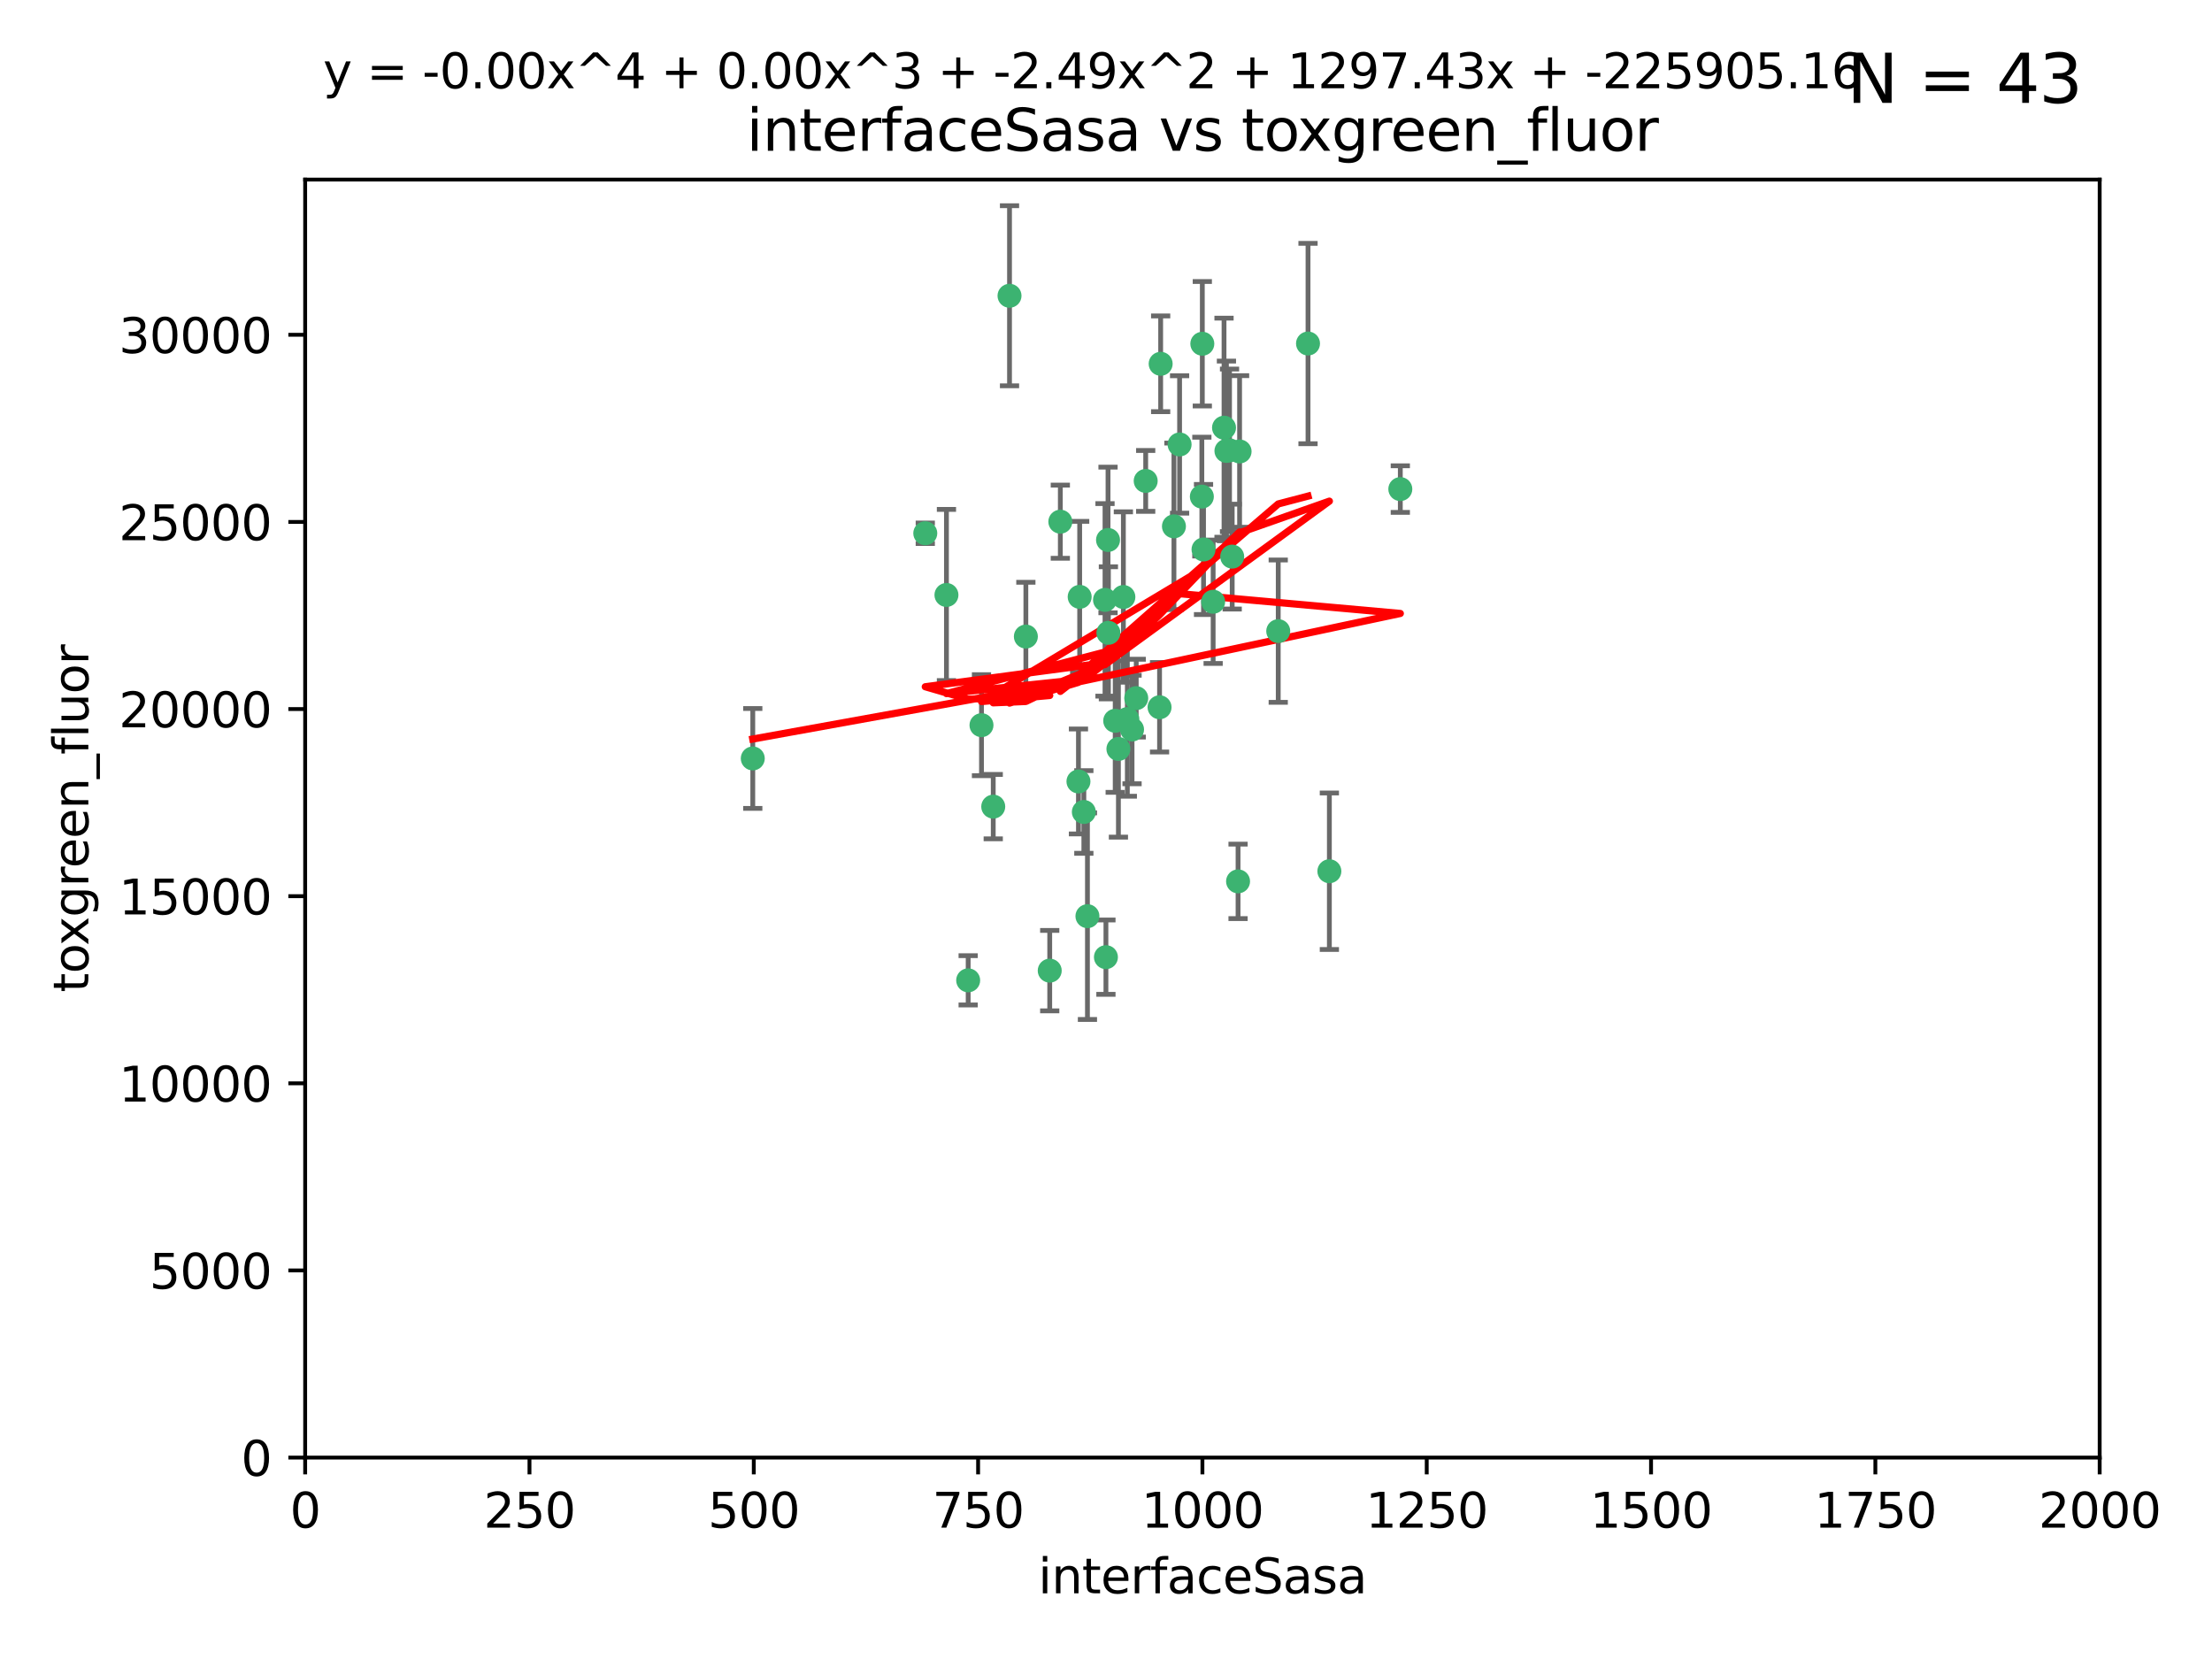 <?xml version="1.0" encoding="utf-8" standalone="no"?>
<!DOCTYPE svg PUBLIC "-//W3C//DTD SVG 1.1//EN"
  "http://www.w3.org/Graphics/SVG/1.1/DTD/svg11.dtd">
<svg xmlns:xlink="http://www.w3.org/1999/xlink" width="460.8pt" height="345.6pt" viewBox="0 0 460.8 345.6" xmlns="http://www.w3.org/2000/svg" version="1.1">
 <defs>
  <style type="text/css">*{stroke-linejoin: round; stroke-linecap: butt}</style>
 </defs>
 <g id="figure_1">
  <g id="patch_1">
   <path d="M 0 345.6 
L 460.8 345.6 
L 460.8 0 
L 0 0 
z
" style="fill: #ffffff"/>
  </g>
  <g id="axes_1">
   <g id="patch_2">
    <path d="M 63.571 303.64 
L 437.4 303.64 
L 437.4 37.411 
L 63.571 37.411 
z
" style="fill: #ffffff"/>
   </g>
   <g id="PathCollection_1">
    <defs>
     <path id="m3fd1dc3888" d="M 0 1.118 
C 0.297 1.118 0.581 1 0.791 0.791 
C 1 0.581 1.118 0.297 1.118 0 
C 1.118 -0.297 1 -0.581 0.791 -0.791 
C 0.581 -1 0.297 -1.118 0 -1.118 
C -0.297 -1.118 -0.581 -1 -0.791 -0.791 
C -1 -0.581 -1.118 -0.297 -1.118 0 
C -1.118 0.297 -1 0.581 -0.791 0.791 
C -0.581 1 -0.297 1.118 0 1.118 
z
" style="stroke: #3cb371"/>
    </defs>
    <g clip-path="url(#p16ab64214b)">
     <use xlink:href="#m3fd1dc3888" x="272.484" y="71.562" style="fill: #3cb371; stroke: #3cb371"/>
     <use xlink:href="#m3fd1dc3888" x="266.28" y="131.48" style="fill: #3cb371; stroke: #3cb371"/>
     <use xlink:href="#m3fd1dc3888" x="250.716" y="114.467" style="fill: #3cb371; stroke: #3cb371"/>
     <use xlink:href="#m3fd1dc3888" x="254.987" y="89.097" style="fill: #3cb371; stroke: #3cb371"/>
     <use xlink:href="#m3fd1dc3888" x="220.886" y="108.676" style="fill: #3cb371; stroke: #3cb371"/>
     <use xlink:href="#m3fd1dc3888" x="241.787" y="75.786" style="fill: #3cb371; stroke: #3cb371"/>
     <use xlink:href="#m3fd1dc3888" x="252.721" y="125.356" style="fill: #3cb371; stroke: #3cb371"/>
     <use xlink:href="#m3fd1dc3888" x="258.229" y="94.046" style="fill: #3cb371; stroke: #3cb371"/>
     <use xlink:href="#m3fd1dc3888" x="232.987" y="156.019" style="fill: #3cb371; stroke: #3cb371"/>
     <use xlink:href="#m3fd1dc3888" x="241.557" y="147.335" style="fill: #3cb371; stroke: #3cb371"/>
     <use xlink:href="#m3fd1dc3888" x="230.194" y="124.965" style="fill: #3cb371; stroke: #3cb371"/>
     <use xlink:href="#m3fd1dc3888" x="255.489" y="93.933" style="fill: #3cb371; stroke: #3cb371"/>
     <use xlink:href="#m3fd1dc3888" x="256.689" y="115.953" style="fill: #3cb371; stroke: #3cb371"/>
     <use xlink:href="#m3fd1dc3888" x="244.553" y="109.646" style="fill: #3cb371; stroke: #3cb371"/>
     <use xlink:href="#m3fd1dc3888" x="250.368" y="103.453" style="fill: #3cb371; stroke: #3cb371"/>
     <use xlink:href="#m3fd1dc3888" x="232.318" y="150.153" style="fill: #3cb371; stroke: #3cb371"/>
     <use xlink:href="#m3fd1dc3888" x="256.134" y="93.812" style="fill: #3cb371; stroke: #3cb371"/>
     <use xlink:href="#m3fd1dc3888" x="234.02" y="124.367" style="fill: #3cb371; stroke: #3cb371"/>
     <use xlink:href="#m3fd1dc3888" x="238.669" y="100.184" style="fill: #3cb371; stroke: #3cb371"/>
     <use xlink:href="#m3fd1dc3888" x="245.731" y="92.588" style="fill: #3cb371; stroke: #3cb371"/>
     <use xlink:href="#m3fd1dc3888" x="291.711" y="101.886" style="fill: #3cb371; stroke: #3cb371"/>
     <use xlink:href="#m3fd1dc3888" x="224.916" y="124.337" style="fill: #3cb371; stroke: #3cb371"/>
     <use xlink:href="#m3fd1dc3888" x="250.465" y="71.61" style="fill: #3cb371; stroke: #3cb371"/>
     <use xlink:href="#m3fd1dc3888" x="204.462" y="151.067" style="fill: #3cb371; stroke: #3cb371"/>
     <use xlink:href="#m3fd1dc3888" x="218.677" y="202.203" style="fill: #3cb371; stroke: #3cb371"/>
     <use xlink:href="#m3fd1dc3888" x="201.688" y="204.22" style="fill: #3cb371; stroke: #3cb371"/>
     <use xlink:href="#m3fd1dc3888" x="192.753" y="111.087" style="fill: #3cb371; stroke: #3cb371"/>
     <use xlink:href="#m3fd1dc3888" x="230.822" y="112.487" style="fill: #3cb371; stroke: #3cb371"/>
     <use xlink:href="#m3fd1dc3888" x="210.301" y="61.614" style="fill: #3cb371; stroke: #3cb371"/>
     <use xlink:href="#m3fd1dc3888" x="224.662" y="162.792" style="fill: #3cb371; stroke: #3cb371"/>
     <use xlink:href="#m3fd1dc3888" x="236.699" y="145.439" style="fill: #3cb371; stroke: #3cb371"/>
     <use xlink:href="#m3fd1dc3888" x="230.901" y="131.829" style="fill: #3cb371; stroke: #3cb371"/>
     <use xlink:href="#m3fd1dc3888" x="213.706" y="132.603" style="fill: #3cb371; stroke: #3cb371"/>
     <use xlink:href="#m3fd1dc3888" x="206.91" y="168.036" style="fill: #3cb371; stroke: #3cb371"/>
     <use xlink:href="#m3fd1dc3888" x="226.534" y="190.856" style="fill: #3cb371; stroke: #3cb371"/>
     <use xlink:href="#m3fd1dc3888" x="235.826" y="151.97" style="fill: #3cb371; stroke: #3cb371"/>
     <use xlink:href="#m3fd1dc3888" x="230.385" y="199.394" style="fill: #3cb371; stroke: #3cb371"/>
     <use xlink:href="#m3fd1dc3888" x="276.932" y="181.494" style="fill: #3cb371; stroke: #3cb371"/>
     <use xlink:href="#m3fd1dc3888" x="257.91" y="183.606" style="fill: #3cb371; stroke: #3cb371"/>
     <use xlink:href="#m3fd1dc3888" x="234.846" y="149.795" style="fill: #3cb371; stroke: #3cb371"/>
     <use xlink:href="#m3fd1dc3888" x="197.163" y="123.943" style="fill: #3cb371; stroke: #3cb371"/>
     <use xlink:href="#m3fd1dc3888" x="225.785" y="169.147" style="fill: #3cb371; stroke: #3cb371"/>
     <use xlink:href="#m3fd1dc3888" x="156.817" y="157.999" style="fill: #3cb371; stroke: #3cb371"/>
    </g>
   </g>
   <g id="matplotlib.axis_1">
    <g id="xtick_1">
     <g id="line2d_1">
      <defs>
       <path id="m578b610a81" d="M 0 0 
L 0 3.5 
" style="stroke: #000000; stroke-width: 0.8"/>
      </defs>
      <g>
       <use xlink:href="#m578b610a81" x="63.571" y="303.64" style="stroke: #000000; stroke-width: 0.8"/>
      </g>
     </g>
     <g id="text_1">
      <!-- 0 -->
      <g transform="translate(60.39 318.238)scale(0.1 -0.1)">
       <defs>
        <path id="DejaVuSans-30" d="M 2034 4250 
Q 1547 4250 1301 3770 
Q 1056 3291 1056 2328 
Q 1056 1369 1301 889 
Q 1547 409 2034 409 
Q 2525 409 2770 889 
Q 3016 1369 3016 2328 
Q 3016 3291 2770 3770 
Q 2525 4250 2034 4250 
z
M 2034 4750 
Q 2819 4750 3233 4129 
Q 3647 3509 3647 2328 
Q 3647 1150 3233 529 
Q 2819 -91 2034 -91 
Q 1250 -91 836 529 
Q 422 1150 422 2328 
Q 422 3509 836 4129 
Q 1250 4750 2034 4750 
z
" transform="scale(0.016)"/>
       </defs>
       <use xlink:href="#DejaVuSans-30"/>
      </g>
     </g>
    </g>
    <g id="xtick_2">
     <g id="line2d_2">
      <g>
       <use xlink:href="#m578b610a81" x="110.3" y="303.64" style="stroke: #000000; stroke-width: 0.8"/>
      </g>
     </g>
     <g id="text_2">
      <!-- 250 -->
      <g transform="translate(100.756 318.238)scale(0.1 -0.1)">
       <defs>
        <path id="DejaVuSans-32" d="M 1228 531 
L 3431 531 
L 3431 0 
L 469 0 
L 469 531 
Q 828 903 1448 1529 
Q 2069 2156 2228 2338 
Q 2531 2678 2651 2914 
Q 2772 3150 2772 3378 
Q 2772 3750 2511 3984 
Q 2250 4219 1831 4219 
Q 1534 4219 1204 4116 
Q 875 4013 500 3803 
L 500 4441 
Q 881 4594 1212 4672 
Q 1544 4750 1819 4750 
Q 2544 4750 2975 4387 
Q 3406 4025 3406 3419 
Q 3406 3131 3298 2873 
Q 3191 2616 2906 2266 
Q 2828 2175 2409 1742 
Q 1991 1309 1228 531 
z
" transform="scale(0.016)"/>
        <path id="DejaVuSans-35" d="M 691 4666 
L 3169 4666 
L 3169 4134 
L 1269 4134 
L 1269 2991 
Q 1406 3038 1543 3061 
Q 1681 3084 1819 3084 
Q 2600 3084 3056 2656 
Q 3513 2228 3513 1497 
Q 3513 744 3044 326 
Q 2575 -91 1722 -91 
Q 1428 -91 1123 -41 
Q 819 9 494 109 
L 494 744 
Q 775 591 1075 516 
Q 1375 441 1709 441 
Q 2250 441 2565 725 
Q 2881 1009 2881 1497 
Q 2881 1984 2565 2268 
Q 2250 2553 1709 2553 
Q 1456 2553 1204 2497 
Q 953 2441 691 2322 
L 691 4666 
z
" transform="scale(0.016)"/>
       </defs>
       <use xlink:href="#DejaVuSans-32"/>
       <use xlink:href="#DejaVuSans-35" x="63.623"/>
       <use xlink:href="#DejaVuSans-30" x="127.246"/>
      </g>
     </g>
    </g>
    <g id="xtick_3">
     <g id="line2d_3">
      <g>
       <use xlink:href="#m578b610a81" x="157.028" y="303.64" style="stroke: #000000; stroke-width: 0.8"/>
      </g>
     </g>
     <g id="text_3">
      <!-- 500 -->
      <g transform="translate(147.485 318.238)scale(0.1 -0.1)">
       <use xlink:href="#DejaVuSans-35"/>
       <use xlink:href="#DejaVuSans-30" x="63.623"/>
       <use xlink:href="#DejaVuSans-30" x="127.246"/>
      </g>
     </g>
    </g>
    <g id="xtick_4">
     <g id="line2d_4">
      <g>
       <use xlink:href="#m578b610a81" x="203.757" y="303.64" style="stroke: #000000; stroke-width: 0.8"/>
      </g>
     </g>
     <g id="text_4">
      <!-- 750 -->
      <g transform="translate(194.213 318.238)scale(0.1 -0.1)">
       <defs>
        <path id="DejaVuSans-37" d="M 525 4666 
L 3525 4666 
L 3525 4397 
L 1831 0 
L 1172 0 
L 2766 4134 
L 525 4134 
L 525 4666 
z
" transform="scale(0.016)"/>
       </defs>
       <use xlink:href="#DejaVuSans-37"/>
       <use xlink:href="#DejaVuSans-35" x="63.623"/>
       <use xlink:href="#DejaVuSans-30" x="127.246"/>
      </g>
     </g>
    </g>
    <g id="xtick_5">
     <g id="line2d_5">
      <g>
       <use xlink:href="#m578b610a81" x="250.486" y="303.64" style="stroke: #000000; stroke-width: 0.8"/>
      </g>
     </g>
     <g id="text_5">
      <!-- 1000 -->
      <g transform="translate(237.761 318.238)scale(0.1 -0.1)">
       <defs>
        <path id="DejaVuSans-31" d="M 794 531 
L 1825 531 
L 1825 4091 
L 703 3866 
L 703 4441 
L 1819 4666 
L 2450 4666 
L 2450 531 
L 3481 531 
L 3481 0 
L 794 0 
L 794 531 
z
" transform="scale(0.016)"/>
       </defs>
       <use xlink:href="#DejaVuSans-31"/>
       <use xlink:href="#DejaVuSans-30" x="63.623"/>
       <use xlink:href="#DejaVuSans-30" x="127.246"/>
       <use xlink:href="#DejaVuSans-30" x="190.869"/>
      </g>
     </g>
    </g>
    <g id="xtick_6">
     <g id="line2d_6">
      <g>
       <use xlink:href="#m578b610a81" x="297.214" y="303.64" style="stroke: #000000; stroke-width: 0.8"/>
      </g>
     </g>
     <g id="text_6">
      <!-- 1250 -->
      <g transform="translate(284.489 318.238)scale(0.1 -0.1)">
       <use xlink:href="#DejaVuSans-31"/>
       <use xlink:href="#DejaVuSans-32" x="63.623"/>
       <use xlink:href="#DejaVuSans-35" x="127.246"/>
       <use xlink:href="#DejaVuSans-30" x="190.869"/>
      </g>
     </g>
    </g>
    <g id="xtick_7">
     <g id="line2d_7">
      <g>
       <use xlink:href="#m578b610a81" x="343.943" y="303.64" style="stroke: #000000; stroke-width: 0.8"/>
      </g>
     </g>
     <g id="text_7">
      <!-- 1500 -->
      <g transform="translate(331.218 318.238)scale(0.1 -0.1)">
       <use xlink:href="#DejaVuSans-31"/>
       <use xlink:href="#DejaVuSans-35" x="63.623"/>
       <use xlink:href="#DejaVuSans-30" x="127.246"/>
       <use xlink:href="#DejaVuSans-30" x="190.869"/>
      </g>
     </g>
    </g>
    <g id="xtick_8">
     <g id="line2d_8">
      <g>
       <use xlink:href="#m578b610a81" x="390.671" y="303.64" style="stroke: #000000; stroke-width: 0.8"/>
      </g>
     </g>
     <g id="text_8">
      <!-- 1750 -->
      <g transform="translate(377.946 318.238)scale(0.1 -0.1)">
       <use xlink:href="#DejaVuSans-31"/>
       <use xlink:href="#DejaVuSans-37" x="63.623"/>
       <use xlink:href="#DejaVuSans-35" x="127.246"/>
       <use xlink:href="#DejaVuSans-30" x="190.869"/>
      </g>
     </g>
    </g>
    <g id="xtick_9">
     <g id="line2d_9">
      <g>
       <use xlink:href="#m578b610a81" x="437.4" y="303.64" style="stroke: #000000; stroke-width: 0.8"/>
      </g>
     </g>
     <g id="text_9">
      <!-- 2000 -->
      <g transform="translate(424.675 318.238)scale(0.1 -0.1)">
       <use xlink:href="#DejaVuSans-32"/>
       <use xlink:href="#DejaVuSans-30" x="63.623"/>
       <use xlink:href="#DejaVuSans-30" x="127.246"/>
       <use xlink:href="#DejaVuSans-30" x="190.869"/>
      </g>
     </g>
    </g>
    <g id="text_10">
     <!-- interfaceSasa -->
     <g transform="translate(216.279 331.917)scale(0.1 -0.1)">
      <defs>
       <path id="DejaVuSans-69" d="M 603 3500 
L 1178 3500 
L 1178 0 
L 603 0 
L 603 3500 
z
M 603 4863 
L 1178 4863 
L 1178 4134 
L 603 4134 
L 603 4863 
z
" transform="scale(0.016)"/>
       <path id="DejaVuSans-6e" d="M 3513 2113 
L 3513 0 
L 2938 0 
L 2938 2094 
Q 2938 2591 2744 2837 
Q 2550 3084 2163 3084 
Q 1697 3084 1428 2787 
Q 1159 2491 1159 1978 
L 1159 0 
L 581 0 
L 581 3500 
L 1159 3500 
L 1159 2956 
Q 1366 3272 1645 3428 
Q 1925 3584 2291 3584 
Q 2894 3584 3203 3211 
Q 3513 2838 3513 2113 
z
" transform="scale(0.016)"/>
       <path id="DejaVuSans-74" d="M 1172 4494 
L 1172 3500 
L 2356 3500 
L 2356 3053 
L 1172 3053 
L 1172 1153 
Q 1172 725 1289 603 
Q 1406 481 1766 481 
L 2356 481 
L 2356 0 
L 1766 0 
Q 1100 0 847 248 
Q 594 497 594 1153 
L 594 3053 
L 172 3053 
L 172 3500 
L 594 3500 
L 594 4494 
L 1172 4494 
z
" transform="scale(0.016)"/>
       <path id="DejaVuSans-65" d="M 3597 1894 
L 3597 1613 
L 953 1613 
Q 991 1019 1311 708 
Q 1631 397 2203 397 
Q 2534 397 2845 478 
Q 3156 559 3463 722 
L 3463 178 
Q 3153 47 2828 -22 
Q 2503 -91 2169 -91 
Q 1331 -91 842 396 
Q 353 884 353 1716 
Q 353 2575 817 3079 
Q 1281 3584 2069 3584 
Q 2775 3584 3186 3129 
Q 3597 2675 3597 1894 
z
M 3022 2063 
Q 3016 2534 2758 2815 
Q 2500 3097 2075 3097 
Q 1594 3097 1305 2825 
Q 1016 2553 972 2059 
L 3022 2063 
z
" transform="scale(0.016)"/>
       <path id="DejaVuSans-72" d="M 2631 2963 
Q 2534 3019 2420 3045 
Q 2306 3072 2169 3072 
Q 1681 3072 1420 2755 
Q 1159 2438 1159 1844 
L 1159 0 
L 581 0 
L 581 3500 
L 1159 3500 
L 1159 2956 
Q 1341 3275 1631 3429 
Q 1922 3584 2338 3584 
Q 2397 3584 2469 3576 
Q 2541 3569 2628 3553 
L 2631 2963 
z
" transform="scale(0.016)"/>
       <path id="DejaVuSans-66" d="M 2375 4863 
L 2375 4384 
L 1825 4384 
Q 1516 4384 1395 4259 
Q 1275 4134 1275 3809 
L 1275 3500 
L 2222 3500 
L 2222 3053 
L 1275 3053 
L 1275 0 
L 697 0 
L 697 3053 
L 147 3053 
L 147 3500 
L 697 3500 
L 697 3744 
Q 697 4328 969 4595 
Q 1241 4863 1831 4863 
L 2375 4863 
z
" transform="scale(0.016)"/>
       <path id="DejaVuSans-61" d="M 2194 1759 
Q 1497 1759 1228 1600 
Q 959 1441 959 1056 
Q 959 750 1161 570 
Q 1363 391 1709 391 
Q 2188 391 2477 730 
Q 2766 1069 2766 1631 
L 2766 1759 
L 2194 1759 
z
M 3341 1997 
L 3341 0 
L 2766 0 
L 2766 531 
Q 2569 213 2275 61 
Q 1981 -91 1556 -91 
Q 1019 -91 701 211 
Q 384 513 384 1019 
Q 384 1609 779 1909 
Q 1175 2209 1959 2209 
L 2766 2209 
L 2766 2266 
Q 2766 2663 2505 2880 
Q 2244 3097 1772 3097 
Q 1472 3097 1187 3025 
Q 903 2953 641 2809 
L 641 3341 
Q 956 3463 1253 3523 
Q 1550 3584 1831 3584 
Q 2591 3584 2966 3190 
Q 3341 2797 3341 1997 
z
" transform="scale(0.016)"/>
       <path id="DejaVuSans-63" d="M 3122 3366 
L 3122 2828 
Q 2878 2963 2633 3030 
Q 2388 3097 2138 3097 
Q 1578 3097 1268 2742 
Q 959 2388 959 1747 
Q 959 1106 1268 751 
Q 1578 397 2138 397 
Q 2388 397 2633 464 
Q 2878 531 3122 666 
L 3122 134 
Q 2881 22 2623 -34 
Q 2366 -91 2075 -91 
Q 1284 -91 818 406 
Q 353 903 353 1747 
Q 353 2603 823 3093 
Q 1294 3584 2113 3584 
Q 2378 3584 2631 3529 
Q 2884 3475 3122 3366 
z
" transform="scale(0.016)"/>
       <path id="DejaVuSans-53" d="M 3425 4513 
L 3425 3897 
Q 3066 4069 2747 4153 
Q 2428 4238 2131 4238 
Q 1616 4238 1336 4038 
Q 1056 3838 1056 3469 
Q 1056 3159 1242 3001 
Q 1428 2844 1947 2747 
L 2328 2669 
Q 3034 2534 3370 2195 
Q 3706 1856 3706 1288 
Q 3706 609 3251 259 
Q 2797 -91 1919 -91 
Q 1588 -91 1214 -16 
Q 841 59 441 206 
L 441 856 
Q 825 641 1194 531 
Q 1563 422 1919 422 
Q 2459 422 2753 634 
Q 3047 847 3047 1241 
Q 3047 1584 2836 1778 
Q 2625 1972 2144 2069 
L 1759 2144 
Q 1053 2284 737 2584 
Q 422 2884 422 3419 
Q 422 4038 858 4394 
Q 1294 4750 2059 4750 
Q 2388 4750 2728 4690 
Q 3069 4631 3425 4513 
z
" transform="scale(0.016)"/>
       <path id="DejaVuSans-73" d="M 2834 3397 
L 2834 2853 
Q 2591 2978 2328 3040 
Q 2066 3103 1784 3103 
Q 1356 3103 1142 2972 
Q 928 2841 928 2578 
Q 928 2378 1081 2264 
Q 1234 2150 1697 2047 
L 1894 2003 
Q 2506 1872 2764 1633 
Q 3022 1394 3022 966 
Q 3022 478 2636 193 
Q 2250 -91 1575 -91 
Q 1294 -91 989 -36 
Q 684 19 347 128 
L 347 722 
Q 666 556 975 473 
Q 1284 391 1588 391 
Q 1994 391 2212 530 
Q 2431 669 2431 922 
Q 2431 1156 2273 1281 
Q 2116 1406 1581 1522 
L 1381 1569 
Q 847 1681 609 1914 
Q 372 2147 372 2553 
Q 372 3047 722 3315 
Q 1072 3584 1716 3584 
Q 2034 3584 2315 3537 
Q 2597 3491 2834 3397 
z
" transform="scale(0.016)"/>
      </defs>
      <use xlink:href="#DejaVuSans-69"/>
      <use xlink:href="#DejaVuSans-6e" x="27.783"/>
      <use xlink:href="#DejaVuSans-74" x="91.162"/>
      <use xlink:href="#DejaVuSans-65" x="130.371"/>
      <use xlink:href="#DejaVuSans-72" x="191.895"/>
      <use xlink:href="#DejaVuSans-66" x="233.008"/>
      <use xlink:href="#DejaVuSans-61" x="268.213"/>
      <use xlink:href="#DejaVuSans-63" x="329.492"/>
      <use xlink:href="#DejaVuSans-65" x="384.473"/>
      <use xlink:href="#DejaVuSans-53" x="445.996"/>
      <use xlink:href="#DejaVuSans-61" x="509.473"/>
      <use xlink:href="#DejaVuSans-73" x="570.752"/>
      <use xlink:href="#DejaVuSans-61" x="622.852"/>
     </g>
    </g>
   </g>
   <g id="matplotlib.axis_2">
    <g id="ytick_1">
     <g id="line2d_10">
      <defs>
       <path id="m7c822d039c" d="M 0 0 
L -3.5 0 
" style="stroke: #000000; stroke-width: 0.8"/>
      </defs>
      <g>
       <use xlink:href="#m7c822d039c" x="63.571" y="303.64" style="stroke: #000000; stroke-width: 0.8"/>
      </g>
     </g>
     <g id="text_11">
      <!-- 0 -->
      <g transform="translate(50.209 307.439)scale(0.1 -0.1)">
       <use xlink:href="#DejaVuSans-30"/>
      </g>
     </g>
    </g>
    <g id="ytick_2">
     <g id="line2d_11">
      <g>
       <use xlink:href="#m7c822d039c" x="63.571" y="264.657" style="stroke: #000000; stroke-width: 0.8"/>
      </g>
     </g>
     <g id="text_12">
      <!-- 5000 -->
      <g transform="translate(31.121 268.457)scale(0.1 -0.1)">
       <use xlink:href="#DejaVuSans-35"/>
       <use xlink:href="#DejaVuSans-30" x="63.623"/>
       <use xlink:href="#DejaVuSans-30" x="127.246"/>
       <use xlink:href="#DejaVuSans-30" x="190.869"/>
      </g>
     </g>
    </g>
    <g id="ytick_3">
     <g id="line2d_12">
      <g>
       <use xlink:href="#m7c822d039c" x="63.571" y="225.675" style="stroke: #000000; stroke-width: 0.8"/>
      </g>
     </g>
     <g id="text_13">
      <!-- 10000 -->
      <g transform="translate(24.759 229.474)scale(0.1 -0.1)">
       <use xlink:href="#DejaVuSans-31"/>
       <use xlink:href="#DejaVuSans-30" x="63.623"/>
       <use xlink:href="#DejaVuSans-30" x="127.246"/>
       <use xlink:href="#DejaVuSans-30" x="190.869"/>
       <use xlink:href="#DejaVuSans-30" x="254.492"/>
      </g>
     </g>
    </g>
    <g id="ytick_4">
     <g id="line2d_13">
      <g>
       <use xlink:href="#m7c822d039c" x="63.571" y="186.692" style="stroke: #000000; stroke-width: 0.8"/>
      </g>
     </g>
     <g id="text_14">
      <!-- 15000 -->
      <g transform="translate(24.759 190.492)scale(0.1 -0.1)">
       <use xlink:href="#DejaVuSans-31"/>
       <use xlink:href="#DejaVuSans-35" x="63.623"/>
       <use xlink:href="#DejaVuSans-30" x="127.246"/>
       <use xlink:href="#DejaVuSans-30" x="190.869"/>
       <use xlink:href="#DejaVuSans-30" x="254.492"/>
      </g>
     </g>
    </g>
    <g id="ytick_5">
     <g id="line2d_14">
      <g>
       <use xlink:href="#m7c822d039c" x="63.571" y="147.71" style="stroke: #000000; stroke-width: 0.8"/>
      </g>
     </g>
     <g id="text_15">
      <!-- 20000 -->
      <g transform="translate(24.759 151.509)scale(0.1 -0.1)">
       <use xlink:href="#DejaVuSans-32"/>
       <use xlink:href="#DejaVuSans-30" x="63.623"/>
       <use xlink:href="#DejaVuSans-30" x="127.246"/>
       <use xlink:href="#DejaVuSans-30" x="190.869"/>
       <use xlink:href="#DejaVuSans-30" x="254.492"/>
      </g>
     </g>
    </g>
    <g id="ytick_6">
     <g id="line2d_15">
      <g>
       <use xlink:href="#m7c822d039c" x="63.571" y="108.727" style="stroke: #000000; stroke-width: 0.8"/>
      </g>
     </g>
     <g id="text_16">
      <!-- 25000 -->
      <g transform="translate(24.759 112.527)scale(0.1 -0.1)">
       <use xlink:href="#DejaVuSans-32"/>
       <use xlink:href="#DejaVuSans-35" x="63.623"/>
       <use xlink:href="#DejaVuSans-30" x="127.246"/>
       <use xlink:href="#DejaVuSans-30" x="190.869"/>
       <use xlink:href="#DejaVuSans-30" x="254.492"/>
      </g>
     </g>
    </g>
    <g id="ytick_7">
     <g id="line2d_16">
      <g>
       <use xlink:href="#m7c822d039c" x="63.571" y="69.745" style="stroke: #000000; stroke-width: 0.8"/>
      </g>
     </g>
     <g id="text_17">
      <!-- 30000 -->
      <g transform="translate(24.759 73.544)scale(0.1 -0.1)">
       <defs>
        <path id="DejaVuSans-33" d="M 2597 2516 
Q 3050 2419 3304 2112 
Q 3559 1806 3559 1356 
Q 3559 666 3084 287 
Q 2609 -91 1734 -91 
Q 1441 -91 1130 -33 
Q 819 25 488 141 
L 488 750 
Q 750 597 1062 519 
Q 1375 441 1716 441 
Q 2309 441 2620 675 
Q 2931 909 2931 1356 
Q 2931 1769 2642 2001 
Q 2353 2234 1838 2234 
L 1294 2234 
L 1294 2753 
L 1863 2753 
Q 2328 2753 2575 2939 
Q 2822 3125 2822 3475 
Q 2822 3834 2567 4026 
Q 2313 4219 1838 4219 
Q 1578 4219 1281 4162 
Q 984 4106 628 3988 
L 628 4550 
Q 988 4650 1302 4700 
Q 1616 4750 1894 4750 
Q 2613 4750 3031 4423 
Q 3450 4097 3450 3541 
Q 3450 3153 3228 2886 
Q 3006 2619 2597 2516 
z
" transform="scale(0.016)"/>
       </defs>
       <use xlink:href="#DejaVuSans-33"/>
       <use xlink:href="#DejaVuSans-30" x="63.623"/>
       <use xlink:href="#DejaVuSans-30" x="127.246"/>
       <use xlink:href="#DejaVuSans-30" x="190.869"/>
       <use xlink:href="#DejaVuSans-30" x="254.492"/>
      </g>
     </g>
    </g>
    <g id="text_18">
     <!-- toxgreen_fluor -->
     <g transform="translate(18.401 206.72)rotate(-90)scale(0.1 -0.1)">
      <defs>
       <path id="DejaVuSans-6f" d="M 1959 3097 
Q 1497 3097 1228 2736 
Q 959 2375 959 1747 
Q 959 1119 1226 758 
Q 1494 397 1959 397 
Q 2419 397 2687 759 
Q 2956 1122 2956 1747 
Q 2956 2369 2687 2733 
Q 2419 3097 1959 3097 
z
M 1959 3584 
Q 2709 3584 3137 3096 
Q 3566 2609 3566 1747 
Q 3566 888 3137 398 
Q 2709 -91 1959 -91 
Q 1206 -91 779 398 
Q 353 888 353 1747 
Q 353 2609 779 3096 
Q 1206 3584 1959 3584 
z
" transform="scale(0.016)"/>
       <path id="DejaVuSans-78" d="M 3513 3500 
L 2247 1797 
L 3578 0 
L 2900 0 
L 1881 1375 
L 863 0 
L 184 0 
L 1544 1831 
L 300 3500 
L 978 3500 
L 1906 2253 
L 2834 3500 
L 3513 3500 
z
" transform="scale(0.016)"/>
       <path id="DejaVuSans-67" d="M 2906 1791 
Q 2906 2416 2648 2759 
Q 2391 3103 1925 3103 
Q 1463 3103 1205 2759 
Q 947 2416 947 1791 
Q 947 1169 1205 825 
Q 1463 481 1925 481 
Q 2391 481 2648 825 
Q 2906 1169 2906 1791 
z
M 3481 434 
Q 3481 -459 3084 -895 
Q 2688 -1331 1869 -1331 
Q 1566 -1331 1297 -1286 
Q 1028 -1241 775 -1147 
L 775 -588 
Q 1028 -725 1275 -790 
Q 1522 -856 1778 -856 
Q 2344 -856 2625 -561 
Q 2906 -266 2906 331 
L 2906 616 
Q 2728 306 2450 153 
Q 2172 0 1784 0 
Q 1141 0 747 490 
Q 353 981 353 1791 
Q 353 2603 747 3093 
Q 1141 3584 1784 3584 
Q 2172 3584 2450 3431 
Q 2728 3278 2906 2969 
L 2906 3500 
L 3481 3500 
L 3481 434 
z
" transform="scale(0.016)"/>
       <path id="DejaVuSans-5f" d="M 3263 -1063 
L 3263 -1509 
L -63 -1509 
L -63 -1063 
L 3263 -1063 
z
" transform="scale(0.016)"/>
       <path id="DejaVuSans-6c" d="M 603 4863 
L 1178 4863 
L 1178 0 
L 603 0 
L 603 4863 
z
" transform="scale(0.016)"/>
       <path id="DejaVuSans-75" d="M 544 1381 
L 544 3500 
L 1119 3500 
L 1119 1403 
Q 1119 906 1312 657 
Q 1506 409 1894 409 
Q 2359 409 2629 706 
Q 2900 1003 2900 1516 
L 2900 3500 
L 3475 3500 
L 3475 0 
L 2900 0 
L 2900 538 
Q 2691 219 2414 64 
Q 2138 -91 1772 -91 
Q 1169 -91 856 284 
Q 544 659 544 1381 
z
M 1991 3584 
L 1991 3584 
z
" transform="scale(0.016)"/>
      </defs>
      <use xlink:href="#DejaVuSans-74"/>
      <use xlink:href="#DejaVuSans-6f" x="39.209"/>
      <use xlink:href="#DejaVuSans-78" x="97.266"/>
      <use xlink:href="#DejaVuSans-67" x="156.445"/>
      <use xlink:href="#DejaVuSans-72" x="219.922"/>
      <use xlink:href="#DejaVuSans-65" x="258.785"/>
      <use xlink:href="#DejaVuSans-65" x="320.309"/>
      <use xlink:href="#DejaVuSans-6e" x="381.832"/>
      <use xlink:href="#DejaVuSans-5f" x="445.211"/>
      <use xlink:href="#DejaVuSans-66" x="495.211"/>
      <use xlink:href="#DejaVuSans-6c" x="530.416"/>
      <use xlink:href="#DejaVuSans-75" x="558.199"/>
      <use xlink:href="#DejaVuSans-6f" x="621.578"/>
      <use xlink:href="#DejaVuSans-72" x="682.76"/>
     </g>
    </g>
   </g>
   <g id="LineCollection_1">
    <path d="M 272.484 92.434 
L 272.484 50.691 
" clip-path="url(#p16ab64214b)" style="fill: none; stroke: #696969"/>
    <path d="M 266.28 146.307 
L 266.28 116.654 
" clip-path="url(#p16ab64214b)" style="fill: none; stroke: #696969"/>
    <path d="M 250.716 128.017 
L 250.716 100.917 
" clip-path="url(#p16ab64214b)" style="fill: none; stroke: #696969"/>
    <path d="M 254.987 111.917 
L 254.987 66.277 
" clip-path="url(#p16ab64214b)" style="fill: none; stroke: #696969"/>
    <path d="M 220.886 116.296 
L 220.886 101.057 
" clip-path="url(#p16ab64214b)" style="fill: none; stroke: #696969"/>
    <path d="M 241.787 85.756 
L 241.787 65.815 
" clip-path="url(#p16ab64214b)" style="fill: none; stroke: #696969"/>
    <path d="M 252.721 138.211 
L 252.721 112.501 
" clip-path="url(#p16ab64214b)" style="fill: none; stroke: #696969"/>
    <path d="M 258.229 109.836 
L 258.229 78.257 
" clip-path="url(#p16ab64214b)" style="fill: none; stroke: #696969"/>
    <path d="M 232.987 174.39 
L 232.987 137.647 
" clip-path="url(#p16ab64214b)" style="fill: none; stroke: #696969"/>
    <path d="M 241.557 156.65 
L 241.557 138.02 
" clip-path="url(#p16ab64214b)" style="fill: none; stroke: #696969"/>
    <path d="M 230.194 145.018 
L 230.194 104.912 
" clip-path="url(#p16ab64214b)" style="fill: none; stroke: #696969"/>
    <path d="M 255.489 112.649 
L 255.489 75.218 
" clip-path="url(#p16ab64214b)" style="fill: none; stroke: #696969"/>
    <path d="M 256.689 126.872 
L 256.689 105.035 
" clip-path="url(#p16ab64214b)" style="fill: none; stroke: #696969"/>
    <path d="M 244.553 126.988 
L 244.553 92.305 
" clip-path="url(#p16ab64214b)" style="fill: none; stroke: #696969"/>
    <path d="M 250.368 115.826 
L 250.368 91.08 
" clip-path="url(#p16ab64214b)" style="fill: none; stroke: #696969"/>
    <path d="M 232.318 165.057 
L 232.318 135.25 
" clip-path="url(#p16ab64214b)" style="fill: none; stroke: #696969"/>
    <path d="M 256.134 110.745 
L 256.134 76.878 
" clip-path="url(#p16ab64214b)" style="fill: none; stroke: #696969"/>
    <path d="M 234.02 142.114 
L 234.02 106.621 
" clip-path="url(#p16ab64214b)" style="fill: none; stroke: #696969"/>
    <path d="M 238.669 106.525 
L 238.669 93.844 
" clip-path="url(#p16ab64214b)" style="fill: none; stroke: #696969"/>
    <path d="M 245.731 106.902 
L 245.731 78.274 
" clip-path="url(#p16ab64214b)" style="fill: none; stroke: #696969"/>
    <path d="M 291.711 106.741 
L 291.711 97.032 
" clip-path="url(#p16ab64214b)" style="fill: none; stroke: #696969"/>
    <path d="M 224.916 140.07 
L 224.916 108.604 
" clip-path="url(#p16ab64214b)" style="fill: none; stroke: #696969"/>
    <path d="M 250.465 84.576 
L 250.465 58.645 
" clip-path="url(#p16ab64214b)" style="fill: none; stroke: #696969"/>
    <path d="M 204.462 161.588 
L 204.462 140.547 
" clip-path="url(#p16ab64214b)" style="fill: none; stroke: #696969"/>
    <path d="M 218.677 210.579 
L 218.677 193.826 
" clip-path="url(#p16ab64214b)" style="fill: none; stroke: #696969"/>
    <path d="M 201.688 209.352 
L 201.688 199.087 
" clip-path="url(#p16ab64214b)" style="fill: none; stroke: #696969"/>
    <path d="M 192.753 113.226 
L 192.753 108.949 
" clip-path="url(#p16ab64214b)" style="fill: none; stroke: #696969"/>
    <path d="M 230.822 127.655 
L 230.822 97.319 
" clip-path="url(#p16ab64214b)" style="fill: none; stroke: #696969"/>
    <path d="M 210.301 80.373 
L 210.301 42.855 
" clip-path="url(#p16ab64214b)" style="fill: none; stroke: #696969"/>
    <path d="M 224.662 173.718 
L 224.662 151.865 
" clip-path="url(#p16ab64214b)" style="fill: none; stroke: #696969"/>
    <path d="M 236.699 153.546 
L 236.699 137.331 
" clip-path="url(#p16ab64214b)" style="fill: none; stroke: #696969"/>
    <path d="M 230.901 145.591 
L 230.901 118.067 
" clip-path="url(#p16ab64214b)" style="fill: none; stroke: #696969"/>
    <path d="M 213.706 143.904 
L 213.706 121.303 
" clip-path="url(#p16ab64214b)" style="fill: none; stroke: #696969"/>
    <path d="M 206.91 174.742 
L 206.91 161.329 
" clip-path="url(#p16ab64214b)" style="fill: none; stroke: #696969"/>
    <path d="M 226.534 212.373 
L 226.534 169.339 
" clip-path="url(#p16ab64214b)" style="fill: none; stroke: #696969"/>
    <path d="M 235.826 163.271 
L 235.826 140.669 
" clip-path="url(#p16ab64214b)" style="fill: none; stroke: #696969"/>
    <path d="M 230.385 207.137 
L 230.385 191.65 
" clip-path="url(#p16ab64214b)" style="fill: none; stroke: #696969"/>
    <path d="M 276.932 197.796 
L 276.932 165.192 
" clip-path="url(#p16ab64214b)" style="fill: none; stroke: #696969"/>
    <path d="M 257.91 191.362 
L 257.91 175.85 
" clip-path="url(#p16ab64214b)" style="fill: none; stroke: #696969"/>
    <path d="M 234.846 165.867 
L 234.846 133.723 
" clip-path="url(#p16ab64214b)" style="fill: none; stroke: #696969"/>
    <path d="M 197.163 141.769 
L 197.163 106.117 
" clip-path="url(#p16ab64214b)" style="fill: none; stroke: #696969"/>
    <path d="M 225.785 177.757 
L 225.785 160.538 
" clip-path="url(#p16ab64214b)" style="fill: none; stroke: #696969"/>
    <path d="M 156.817 168.403 
L 156.817 147.594 
" clip-path="url(#p16ab64214b)" style="fill: none; stroke: #696969"/>
   </g>
   <g id="line2d_17">
    <defs>
     <path id="m2fb7a1d504" d="M 2 0 
L -2 -0 
" style="stroke: #696969"/>
    </defs>
    <g clip-path="url(#p16ab64214b)">
     <use xlink:href="#m2fb7a1d504" x="272.484" y="92.434" style="fill: #696969; stroke: #696969"/>
     <use xlink:href="#m2fb7a1d504" x="266.28" y="146.307" style="fill: #696969; stroke: #696969"/>
     <use xlink:href="#m2fb7a1d504" x="250.716" y="128.017" style="fill: #696969; stroke: #696969"/>
     <use xlink:href="#m2fb7a1d504" x="254.987" y="111.917" style="fill: #696969; stroke: #696969"/>
     <use xlink:href="#m2fb7a1d504" x="220.886" y="116.296" style="fill: #696969; stroke: #696969"/>
     <use xlink:href="#m2fb7a1d504" x="241.787" y="85.756" style="fill: #696969; stroke: #696969"/>
     <use xlink:href="#m2fb7a1d504" x="252.721" y="138.211" style="fill: #696969; stroke: #696969"/>
     <use xlink:href="#m2fb7a1d504" x="258.229" y="109.836" style="fill: #696969; stroke: #696969"/>
     <use xlink:href="#m2fb7a1d504" x="232.987" y="174.39" style="fill: #696969; stroke: #696969"/>
     <use xlink:href="#m2fb7a1d504" x="241.557" y="156.65" style="fill: #696969; stroke: #696969"/>
     <use xlink:href="#m2fb7a1d504" x="230.194" y="145.018" style="fill: #696969; stroke: #696969"/>
     <use xlink:href="#m2fb7a1d504" x="255.489" y="112.649" style="fill: #696969; stroke: #696969"/>
     <use xlink:href="#m2fb7a1d504" x="256.689" y="126.872" style="fill: #696969; stroke: #696969"/>
     <use xlink:href="#m2fb7a1d504" x="244.553" y="126.988" style="fill: #696969; stroke: #696969"/>
     <use xlink:href="#m2fb7a1d504" x="250.368" y="115.826" style="fill: #696969; stroke: #696969"/>
     <use xlink:href="#m2fb7a1d504" x="232.318" y="165.057" style="fill: #696969; stroke: #696969"/>
     <use xlink:href="#m2fb7a1d504" x="256.134" y="110.745" style="fill: #696969; stroke: #696969"/>
     <use xlink:href="#m2fb7a1d504" x="234.02" y="142.114" style="fill: #696969; stroke: #696969"/>
     <use xlink:href="#m2fb7a1d504" x="238.669" y="106.525" style="fill: #696969; stroke: #696969"/>
     <use xlink:href="#m2fb7a1d504" x="245.731" y="106.902" style="fill: #696969; stroke: #696969"/>
     <use xlink:href="#m2fb7a1d504" x="291.711" y="106.741" style="fill: #696969; stroke: #696969"/>
     <use xlink:href="#m2fb7a1d504" x="224.916" y="140.07" style="fill: #696969; stroke: #696969"/>
     <use xlink:href="#m2fb7a1d504" x="250.465" y="84.576" style="fill: #696969; stroke: #696969"/>
     <use xlink:href="#m2fb7a1d504" x="204.462" y="161.588" style="fill: #696969; stroke: #696969"/>
     <use xlink:href="#m2fb7a1d504" x="218.677" y="210.579" style="fill: #696969; stroke: #696969"/>
     <use xlink:href="#m2fb7a1d504" x="201.688" y="209.352" style="fill: #696969; stroke: #696969"/>
     <use xlink:href="#m2fb7a1d504" x="192.753" y="113.226" style="fill: #696969; stroke: #696969"/>
     <use xlink:href="#m2fb7a1d504" x="230.822" y="127.655" style="fill: #696969; stroke: #696969"/>
     <use xlink:href="#m2fb7a1d504" x="210.301" y="80.373" style="fill: #696969; stroke: #696969"/>
     <use xlink:href="#m2fb7a1d504" x="224.662" y="173.718" style="fill: #696969; stroke: #696969"/>
     <use xlink:href="#m2fb7a1d504" x="236.699" y="153.546" style="fill: #696969; stroke: #696969"/>
     <use xlink:href="#m2fb7a1d504" x="230.901" y="145.591" style="fill: #696969; stroke: #696969"/>
     <use xlink:href="#m2fb7a1d504" x="213.706" y="143.904" style="fill: #696969; stroke: #696969"/>
     <use xlink:href="#m2fb7a1d504" x="206.91" y="174.742" style="fill: #696969; stroke: #696969"/>
     <use xlink:href="#m2fb7a1d504" x="226.534" y="212.373" style="fill: #696969; stroke: #696969"/>
     <use xlink:href="#m2fb7a1d504" x="235.826" y="163.271" style="fill: #696969; stroke: #696969"/>
     <use xlink:href="#m2fb7a1d504" x="230.385" y="207.137" style="fill: #696969; stroke: #696969"/>
     <use xlink:href="#m2fb7a1d504" x="276.932" y="197.796" style="fill: #696969; stroke: #696969"/>
     <use xlink:href="#m2fb7a1d504" x="257.91" y="191.362" style="fill: #696969; stroke: #696969"/>
     <use xlink:href="#m2fb7a1d504" x="234.846" y="165.867" style="fill: #696969; stroke: #696969"/>
     <use xlink:href="#m2fb7a1d504" x="197.163" y="141.769" style="fill: #696969; stroke: #696969"/>
     <use xlink:href="#m2fb7a1d504" x="225.785" y="177.757" style="fill: #696969; stroke: #696969"/>
     <use xlink:href="#m2fb7a1d504" x="156.817" y="168.403" style="fill: #696969; stroke: #696969"/>
    </g>
   </g>
   <g id="line2d_18">
    <g clip-path="url(#p16ab64214b)">
     <use xlink:href="#m2fb7a1d504" x="272.484" y="50.691" style="fill: #696969; stroke: #696969"/>
     <use xlink:href="#m2fb7a1d504" x="266.28" y="116.654" style="fill: #696969; stroke: #696969"/>
     <use xlink:href="#m2fb7a1d504" x="250.716" y="100.917" style="fill: #696969; stroke: #696969"/>
     <use xlink:href="#m2fb7a1d504" x="254.987" y="66.277" style="fill: #696969; stroke: #696969"/>
     <use xlink:href="#m2fb7a1d504" x="220.886" y="101.057" style="fill: #696969; stroke: #696969"/>
     <use xlink:href="#m2fb7a1d504" x="241.787" y="65.815" style="fill: #696969; stroke: #696969"/>
     <use xlink:href="#m2fb7a1d504" x="252.721" y="112.501" style="fill: #696969; stroke: #696969"/>
     <use xlink:href="#m2fb7a1d504" x="258.229" y="78.257" style="fill: #696969; stroke: #696969"/>
     <use xlink:href="#m2fb7a1d504" x="232.987" y="137.647" style="fill: #696969; stroke: #696969"/>
     <use xlink:href="#m2fb7a1d504" x="241.557" y="138.02" style="fill: #696969; stroke: #696969"/>
     <use xlink:href="#m2fb7a1d504" x="230.194" y="104.912" style="fill: #696969; stroke: #696969"/>
     <use xlink:href="#m2fb7a1d504" x="255.489" y="75.218" style="fill: #696969; stroke: #696969"/>
     <use xlink:href="#m2fb7a1d504" x="256.689" y="105.035" style="fill: #696969; stroke: #696969"/>
     <use xlink:href="#m2fb7a1d504" x="244.553" y="92.305" style="fill: #696969; stroke: #696969"/>
     <use xlink:href="#m2fb7a1d504" x="250.368" y="91.08" style="fill: #696969; stroke: #696969"/>
     <use xlink:href="#m2fb7a1d504" x="232.318" y="135.25" style="fill: #696969; stroke: #696969"/>
     <use xlink:href="#m2fb7a1d504" x="256.134" y="76.878" style="fill: #696969; stroke: #696969"/>
     <use xlink:href="#m2fb7a1d504" x="234.02" y="106.621" style="fill: #696969; stroke: #696969"/>
     <use xlink:href="#m2fb7a1d504" x="238.669" y="93.844" style="fill: #696969; stroke: #696969"/>
     <use xlink:href="#m2fb7a1d504" x="245.731" y="78.274" style="fill: #696969; stroke: #696969"/>
     <use xlink:href="#m2fb7a1d504" x="291.711" y="97.032" style="fill: #696969; stroke: #696969"/>
     <use xlink:href="#m2fb7a1d504" x="224.916" y="108.604" style="fill: #696969; stroke: #696969"/>
     <use xlink:href="#m2fb7a1d504" x="250.465" y="58.645" style="fill: #696969; stroke: #696969"/>
     <use xlink:href="#m2fb7a1d504" x="204.462" y="140.547" style="fill: #696969; stroke: #696969"/>
     <use xlink:href="#m2fb7a1d504" x="218.677" y="193.826" style="fill: #696969; stroke: #696969"/>
     <use xlink:href="#m2fb7a1d504" x="201.688" y="199.087" style="fill: #696969; stroke: #696969"/>
     <use xlink:href="#m2fb7a1d504" x="192.753" y="108.949" style="fill: #696969; stroke: #696969"/>
     <use xlink:href="#m2fb7a1d504" x="230.822" y="97.319" style="fill: #696969; stroke: #696969"/>
     <use xlink:href="#m2fb7a1d504" x="210.301" y="42.855" style="fill: #696969; stroke: #696969"/>
     <use xlink:href="#m2fb7a1d504" x="224.662" y="151.865" style="fill: #696969; stroke: #696969"/>
     <use xlink:href="#m2fb7a1d504" x="236.699" y="137.331" style="fill: #696969; stroke: #696969"/>
     <use xlink:href="#m2fb7a1d504" x="230.901" y="118.067" style="fill: #696969; stroke: #696969"/>
     <use xlink:href="#m2fb7a1d504" x="213.706" y="121.303" style="fill: #696969; stroke: #696969"/>
     <use xlink:href="#m2fb7a1d504" x="206.91" y="161.329" style="fill: #696969; stroke: #696969"/>
     <use xlink:href="#m2fb7a1d504" x="226.534" y="169.339" style="fill: #696969; stroke: #696969"/>
     <use xlink:href="#m2fb7a1d504" x="235.826" y="140.669" style="fill: #696969; stroke: #696969"/>
     <use xlink:href="#m2fb7a1d504" x="230.385" y="191.65" style="fill: #696969; stroke: #696969"/>
     <use xlink:href="#m2fb7a1d504" x="276.932" y="165.192" style="fill: #696969; stroke: #696969"/>
     <use xlink:href="#m2fb7a1d504" x="257.91" y="175.85" style="fill: #696969; stroke: #696969"/>
     <use xlink:href="#m2fb7a1d504" x="234.846" y="133.723" style="fill: #696969; stroke: #696969"/>
     <use xlink:href="#m2fb7a1d504" x="197.163" y="106.117" style="fill: #696969; stroke: #696969"/>
     <use xlink:href="#m2fb7a1d504" x="225.785" y="160.538" style="fill: #696969; stroke: #696969"/>
     <use xlink:href="#m2fb7a1d504" x="156.817" y="147.594" style="fill: #696969; stroke: #696969"/>
    </g>
   </g>
   <g id="line2d_19">
    <path d="M 272.484 103.35 
L 266.28 104.983 
L 250.716 118.322 
L 254.987 113.904 
L 220.886 144.029 
L 241.787 127.85 
L 252.721 116.212 
L 258.229 110.813 
L 232.987 136.225 
L 241.557 128.088 
L 230.194 138.466 
L 255.489 113.406 
L 256.689 112.244 
L 244.553 124.937 
L 250.368 118.692 
L 232.318 136.783 
L 256.134 112.777 
L 234.02 135.337 
L 238.669 131.006 
L 245.731 123.676 
L 291.711 127.796 
L 224.916 142.002 
L 250.465 118.588 
L 204.462 146.149 
L 218.677 144.882 
L 201.688 145.656 
L 192.753 143.063 
L 230.822 137.983 
L 210.301 146.466 
L 224.662 142.147 
L 236.699 132.904 
L 230.901 137.921 
L 213.706 146.13 
L 206.91 146.41 
L 226.534 141.02 
L 235.826 133.717 
L 230.385 138.32 
L 276.932 104.401 
L 257.91 111.104 
L 234.846 134.606 
L 197.163 144.488 
L 225.785 141.486 
L 156.817 153.955 
" clip-path="url(#p16ab64214b)" style="fill: none; stroke: #ff0000; stroke-width: 1.5; stroke-linecap: square"/>
   </g>
   <g id="line2d_20">
    <defs>
     <path id="m32e5226768" d="M 0 2 
C 0.53 2 1.039 1.789 1.414 1.414 
C 1.789 1.039 2 0.53 2 0 
C 2 -0.53 1.789 -1.039 1.414 -1.414 
C 1.039 -1.789 0.53 -2 0 -2 
C -0.53 -2 -1.039 -1.789 -1.414 -1.414 
C -1.789 -1.039 -2 -0.53 -2 0 
C -2 0.53 -1.789 1.039 -1.414 1.414 
C -1.039 1.789 -0.53 2 0 2 
z
" style="stroke: #3cb371"/>
    </defs>
    <g clip-path="url(#p16ab64214b)">
     <use xlink:href="#m32e5226768" x="272.484" y="71.562" style="fill: #3cb371; stroke: #3cb371"/>
     <use xlink:href="#m32e5226768" x="266.28" y="131.48" style="fill: #3cb371; stroke: #3cb371"/>
     <use xlink:href="#m32e5226768" x="250.716" y="114.467" style="fill: #3cb371; stroke: #3cb371"/>
     <use xlink:href="#m32e5226768" x="254.987" y="89.097" style="fill: #3cb371; stroke: #3cb371"/>
     <use xlink:href="#m32e5226768" x="220.886" y="108.676" style="fill: #3cb371; stroke: #3cb371"/>
     <use xlink:href="#m32e5226768" x="241.787" y="75.786" style="fill: #3cb371; stroke: #3cb371"/>
     <use xlink:href="#m32e5226768" x="252.721" y="125.356" style="fill: #3cb371; stroke: #3cb371"/>
     <use xlink:href="#m32e5226768" x="258.229" y="94.046" style="fill: #3cb371; stroke: #3cb371"/>
     <use xlink:href="#m32e5226768" x="232.987" y="156.019" style="fill: #3cb371; stroke: #3cb371"/>
     <use xlink:href="#m32e5226768" x="241.557" y="147.335" style="fill: #3cb371; stroke: #3cb371"/>
     <use xlink:href="#m32e5226768" x="230.194" y="124.965" style="fill: #3cb371; stroke: #3cb371"/>
     <use xlink:href="#m32e5226768" x="255.489" y="93.933" style="fill: #3cb371; stroke: #3cb371"/>
     <use xlink:href="#m32e5226768" x="256.689" y="115.953" style="fill: #3cb371; stroke: #3cb371"/>
     <use xlink:href="#m32e5226768" x="244.553" y="109.646" style="fill: #3cb371; stroke: #3cb371"/>
     <use xlink:href="#m32e5226768" x="250.368" y="103.453" style="fill: #3cb371; stroke: #3cb371"/>
     <use xlink:href="#m32e5226768" x="232.318" y="150.153" style="fill: #3cb371; stroke: #3cb371"/>
     <use xlink:href="#m32e5226768" x="256.134" y="93.812" style="fill: #3cb371; stroke: #3cb371"/>
     <use xlink:href="#m32e5226768" x="234.02" y="124.367" style="fill: #3cb371; stroke: #3cb371"/>
     <use xlink:href="#m32e5226768" x="238.669" y="100.184" style="fill: #3cb371; stroke: #3cb371"/>
     <use xlink:href="#m32e5226768" x="245.731" y="92.588" style="fill: #3cb371; stroke: #3cb371"/>
     <use xlink:href="#m32e5226768" x="291.711" y="101.886" style="fill: #3cb371; stroke: #3cb371"/>
     <use xlink:href="#m32e5226768" x="224.916" y="124.337" style="fill: #3cb371; stroke: #3cb371"/>
     <use xlink:href="#m32e5226768" x="250.465" y="71.61" style="fill: #3cb371; stroke: #3cb371"/>
     <use xlink:href="#m32e5226768" x="204.462" y="151.067" style="fill: #3cb371; stroke: #3cb371"/>
     <use xlink:href="#m32e5226768" x="218.677" y="202.203" style="fill: #3cb371; stroke: #3cb371"/>
     <use xlink:href="#m32e5226768" x="201.688" y="204.22" style="fill: #3cb371; stroke: #3cb371"/>
     <use xlink:href="#m32e5226768" x="192.753" y="111.087" style="fill: #3cb371; stroke: #3cb371"/>
     <use xlink:href="#m32e5226768" x="230.822" y="112.487" style="fill: #3cb371; stroke: #3cb371"/>
     <use xlink:href="#m32e5226768" x="210.301" y="61.614" style="fill: #3cb371; stroke: #3cb371"/>
     <use xlink:href="#m32e5226768" x="224.662" y="162.792" style="fill: #3cb371; stroke: #3cb371"/>
     <use xlink:href="#m32e5226768" x="236.699" y="145.439" style="fill: #3cb371; stroke: #3cb371"/>
     <use xlink:href="#m32e5226768" x="230.901" y="131.829" style="fill: #3cb371; stroke: #3cb371"/>
     <use xlink:href="#m32e5226768" x="213.706" y="132.603" style="fill: #3cb371; stroke: #3cb371"/>
     <use xlink:href="#m32e5226768" x="206.91" y="168.036" style="fill: #3cb371; stroke: #3cb371"/>
     <use xlink:href="#m32e5226768" x="226.534" y="190.856" style="fill: #3cb371; stroke: #3cb371"/>
     <use xlink:href="#m32e5226768" x="235.826" y="151.97" style="fill: #3cb371; stroke: #3cb371"/>
     <use xlink:href="#m32e5226768" x="230.385" y="199.394" style="fill: #3cb371; stroke: #3cb371"/>
     <use xlink:href="#m32e5226768" x="276.932" y="181.494" style="fill: #3cb371; stroke: #3cb371"/>
     <use xlink:href="#m32e5226768" x="257.91" y="183.606" style="fill: #3cb371; stroke: #3cb371"/>
     <use xlink:href="#m32e5226768" x="234.846" y="149.795" style="fill: #3cb371; stroke: #3cb371"/>
     <use xlink:href="#m32e5226768" x="197.163" y="123.943" style="fill: #3cb371; stroke: #3cb371"/>
     <use xlink:href="#m32e5226768" x="225.785" y="169.147" style="fill: #3cb371; stroke: #3cb371"/>
     <use xlink:href="#m32e5226768" x="156.817" y="157.999" style="fill: #3cb371; stroke: #3cb371"/>
    </g>
   </g>
   <g id="patch_3">
    <path d="M 63.571 303.64 
L 63.571 37.411 
" style="fill: none; stroke: #000000; stroke-width: 0.8; stroke-linejoin: miter; stroke-linecap: square"/>
   </g>
   <g id="patch_4">
    <path d="M 437.4 303.64 
L 437.4 37.411 
" style="fill: none; stroke: #000000; stroke-width: 0.8; stroke-linejoin: miter; stroke-linecap: square"/>
   </g>
   <g id="patch_5">
    <path d="M 63.571 303.64 
L 437.4 303.64 
" style="fill: none; stroke: #000000; stroke-width: 0.8; stroke-linejoin: miter; stroke-linecap: square"/>
   </g>
   <g id="patch_6">
    <path d="M 63.571 37.411 
L 437.4 37.411 
" style="fill: none; stroke: #000000; stroke-width: 0.8; stroke-linejoin: miter; stroke-linecap: square"/>
   </g>
   <g id="text_19">
    <!-- N = 43 -->
    <g transform="translate(384.743 21.426)scale(0.14 -0.14)">
     <defs>
      <path id="DejaVuSans-4e" d="M 628 4666 
L 1478 4666 
L 3547 763 
L 3547 4666 
L 4159 4666 
L 4159 0 
L 3309 0 
L 1241 3903 
L 1241 0 
L 628 0 
L 628 4666 
z
" transform="scale(0.016)"/>
      <path id="DejaVuSans-20" transform="scale(0.016)"/>
      <path id="DejaVuSans-3d" d="M 678 2906 
L 4684 2906 
L 4684 2381 
L 678 2381 
L 678 2906 
z
M 678 1631 
L 4684 1631 
L 4684 1100 
L 678 1100 
L 678 1631 
z
" transform="scale(0.016)"/>
      <path id="DejaVuSans-34" d="M 2419 4116 
L 825 1625 
L 2419 1625 
L 2419 4116 
z
M 2253 4666 
L 3047 4666 
L 3047 1625 
L 3713 1625 
L 3713 1100 
L 3047 1100 
L 3047 0 
L 2419 0 
L 2419 1100 
L 313 1100 
L 313 1709 
L 2253 4666 
z
" transform="scale(0.016)"/>
     </defs>
     <use xlink:href="#DejaVuSans-4e"/>
     <use xlink:href="#DejaVuSans-20" x="74.805"/>
     <use xlink:href="#DejaVuSans-3d" x="106.592"/>
     <use xlink:href="#DejaVuSans-20" x="190.381"/>
     <use xlink:href="#DejaVuSans-34" x="222.168"/>
     <use xlink:href="#DejaVuSans-33" x="285.791"/>
    </g>
   </g>
   <g id="text_20">
    <!-- y = -0.00x^4 + 0.00x^3 + -2.49x^2 + 1297.43x + -225905.16 -->
    <g transform="translate(67.31 18.387)scale(0.1 -0.1)">
     <defs>
      <path id="DejaVuSans-79" d="M 2059 -325 
Q 1816 -950 1584 -1140 
Q 1353 -1331 966 -1331 
L 506 -1331 
L 506 -850 
L 844 -850 
Q 1081 -850 1212 -737 
Q 1344 -625 1503 -206 
L 1606 56 
L 191 3500 
L 800 3500 
L 1894 763 
L 2988 3500 
L 3597 3500 
L 2059 -325 
z
" transform="scale(0.016)"/>
      <path id="DejaVuSans-2d" d="M 313 2009 
L 1997 2009 
L 1997 1497 
L 313 1497 
L 313 2009 
z
" transform="scale(0.016)"/>
      <path id="DejaVuSans-2e" d="M 684 794 
L 1344 794 
L 1344 0 
L 684 0 
L 684 794 
z
" transform="scale(0.016)"/>
      <path id="DejaVuSans-5e" d="M 2988 4666 
L 4684 2925 
L 4056 2925 
L 2681 4159 
L 1306 2925 
L 678 2925 
L 2375 4666 
L 2988 4666 
z
" transform="scale(0.016)"/>
      <path id="DejaVuSans-2b" d="M 2944 4013 
L 2944 2272 
L 4684 2272 
L 4684 1741 
L 2944 1741 
L 2944 0 
L 2419 0 
L 2419 1741 
L 678 1741 
L 678 2272 
L 2419 2272 
L 2419 4013 
L 2944 4013 
z
" transform="scale(0.016)"/>
      <path id="DejaVuSans-39" d="M 703 97 
L 703 672 
Q 941 559 1184 500 
Q 1428 441 1663 441 
Q 2288 441 2617 861 
Q 2947 1281 2994 2138 
Q 2813 1869 2534 1725 
Q 2256 1581 1919 1581 
Q 1219 1581 811 2004 
Q 403 2428 403 3163 
Q 403 3881 828 4315 
Q 1253 4750 1959 4750 
Q 2769 4750 3195 4129 
Q 3622 3509 3622 2328 
Q 3622 1225 3098 567 
Q 2575 -91 1691 -91 
Q 1453 -91 1209 -44 
Q 966 3 703 97 
z
M 1959 2075 
Q 2384 2075 2632 2365 
Q 2881 2656 2881 3163 
Q 2881 3666 2632 3958 
Q 2384 4250 1959 4250 
Q 1534 4250 1286 3958 
Q 1038 3666 1038 3163 
Q 1038 2656 1286 2365 
Q 1534 2075 1959 2075 
z
" transform="scale(0.016)"/>
      <path id="DejaVuSans-36" d="M 2113 2584 
Q 1688 2584 1439 2293 
Q 1191 2003 1191 1497 
Q 1191 994 1439 701 
Q 1688 409 2113 409 
Q 2538 409 2786 701 
Q 3034 994 3034 1497 
Q 3034 2003 2786 2293 
Q 2538 2584 2113 2584 
z
M 3366 4563 
L 3366 3988 
Q 3128 4100 2886 4159 
Q 2644 4219 2406 4219 
Q 1781 4219 1451 3797 
Q 1122 3375 1075 2522 
Q 1259 2794 1537 2939 
Q 1816 3084 2150 3084 
Q 2853 3084 3261 2657 
Q 3669 2231 3669 1497 
Q 3669 778 3244 343 
Q 2819 -91 2113 -91 
Q 1303 -91 875 529 
Q 447 1150 447 2328 
Q 447 3434 972 4092 
Q 1497 4750 2381 4750 
Q 2619 4750 2861 4703 
Q 3103 4656 3366 4563 
z
" transform="scale(0.016)"/>
     </defs>
     <use xlink:href="#DejaVuSans-79"/>
     <use xlink:href="#DejaVuSans-20" x="59.18"/>
     <use xlink:href="#DejaVuSans-3d" x="90.967"/>
     <use xlink:href="#DejaVuSans-20" x="174.756"/>
     <use xlink:href="#DejaVuSans-2d" x="206.543"/>
     <use xlink:href="#DejaVuSans-30" x="242.627"/>
     <use xlink:href="#DejaVuSans-2e" x="306.25"/>
     <use xlink:href="#DejaVuSans-30" x="338.037"/>
     <use xlink:href="#DejaVuSans-30" x="401.66"/>
     <use xlink:href="#DejaVuSans-78" x="465.283"/>
     <use xlink:href="#DejaVuSans-5e" x="524.463"/>
     <use xlink:href="#DejaVuSans-34" x="608.252"/>
     <use xlink:href="#DejaVuSans-20" x="671.875"/>
     <use xlink:href="#DejaVuSans-2b" x="703.662"/>
     <use xlink:href="#DejaVuSans-20" x="787.451"/>
     <use xlink:href="#DejaVuSans-30" x="819.238"/>
     <use xlink:href="#DejaVuSans-2e" x="882.861"/>
     <use xlink:href="#DejaVuSans-30" x="914.648"/>
     <use xlink:href="#DejaVuSans-30" x="978.271"/>
     <use xlink:href="#DejaVuSans-78" x="1041.895"/>
     <use xlink:href="#DejaVuSans-5e" x="1101.074"/>
     <use xlink:href="#DejaVuSans-33" x="1184.863"/>
     <use xlink:href="#DejaVuSans-20" x="1248.486"/>
     <use xlink:href="#DejaVuSans-2b" x="1280.273"/>
     <use xlink:href="#DejaVuSans-20" x="1364.062"/>
     <use xlink:href="#DejaVuSans-2d" x="1395.85"/>
     <use xlink:href="#DejaVuSans-32" x="1431.934"/>
     <use xlink:href="#DejaVuSans-2e" x="1495.557"/>
     <use xlink:href="#DejaVuSans-34" x="1527.344"/>
     <use xlink:href="#DejaVuSans-39" x="1590.967"/>
     <use xlink:href="#DejaVuSans-78" x="1654.59"/>
     <use xlink:href="#DejaVuSans-5e" x="1713.77"/>
     <use xlink:href="#DejaVuSans-32" x="1797.559"/>
     <use xlink:href="#DejaVuSans-20" x="1861.182"/>
     <use xlink:href="#DejaVuSans-2b" x="1892.969"/>
     <use xlink:href="#DejaVuSans-20" x="1976.758"/>
     <use xlink:href="#DejaVuSans-31" x="2008.545"/>
     <use xlink:href="#DejaVuSans-32" x="2072.168"/>
     <use xlink:href="#DejaVuSans-39" x="2135.791"/>
     <use xlink:href="#DejaVuSans-37" x="2199.414"/>
     <use xlink:href="#DejaVuSans-2e" x="2263.037"/>
     <use xlink:href="#DejaVuSans-34" x="2294.824"/>
     <use xlink:href="#DejaVuSans-33" x="2358.447"/>
     <use xlink:href="#DejaVuSans-78" x="2422.07"/>
     <use xlink:href="#DejaVuSans-20" x="2481.25"/>
     <use xlink:href="#DejaVuSans-2b" x="2513.037"/>
     <use xlink:href="#DejaVuSans-20" x="2596.826"/>
     <use xlink:href="#DejaVuSans-2d" x="2628.613"/>
     <use xlink:href="#DejaVuSans-32" x="2664.697"/>
     <use xlink:href="#DejaVuSans-32" x="2728.32"/>
     <use xlink:href="#DejaVuSans-35" x="2791.943"/>
     <use xlink:href="#DejaVuSans-39" x="2855.566"/>
     <use xlink:href="#DejaVuSans-30" x="2919.189"/>
     <use xlink:href="#DejaVuSans-35" x="2982.812"/>
     <use xlink:href="#DejaVuSans-2e" x="3046.436"/>
     <use xlink:href="#DejaVuSans-31" x="3078.223"/>
     <use xlink:href="#DejaVuSans-36" x="3141.846"/>
    </g>
   </g>
   <g id="text_21">
    <!-- interfaceSasa vs toxgreen_fluor -->
    <g transform="translate(155.513 31.411)scale(0.12 -0.12)">
     <defs>
      <path id="DejaVuSans-76" d="M 191 3500 
L 800 3500 
L 1894 563 
L 2988 3500 
L 3597 3500 
L 2284 0 
L 1503 0 
L 191 3500 
z
" transform="scale(0.016)"/>
     </defs>
     <use xlink:href="#DejaVuSans-69"/>
     <use xlink:href="#DejaVuSans-6e" x="27.783"/>
     <use xlink:href="#DejaVuSans-74" x="91.162"/>
     <use xlink:href="#DejaVuSans-65" x="130.371"/>
     <use xlink:href="#DejaVuSans-72" x="191.895"/>
     <use xlink:href="#DejaVuSans-66" x="233.008"/>
     <use xlink:href="#DejaVuSans-61" x="268.213"/>
     <use xlink:href="#DejaVuSans-63" x="329.492"/>
     <use xlink:href="#DejaVuSans-65" x="384.473"/>
     <use xlink:href="#DejaVuSans-53" x="445.996"/>
     <use xlink:href="#DejaVuSans-61" x="509.473"/>
     <use xlink:href="#DejaVuSans-73" x="570.752"/>
     <use xlink:href="#DejaVuSans-61" x="622.852"/>
     <use xlink:href="#DejaVuSans-20" x="684.131"/>
     <use xlink:href="#DejaVuSans-76" x="715.918"/>
     <use xlink:href="#DejaVuSans-73" x="775.098"/>
     <use xlink:href="#DejaVuSans-20" x="827.197"/>
     <use xlink:href="#DejaVuSans-74" x="858.984"/>
     <use xlink:href="#DejaVuSans-6f" x="898.193"/>
     <use xlink:href="#DejaVuSans-78" x="956.25"/>
     <use xlink:href="#DejaVuSans-67" x="1015.43"/>
     <use xlink:href="#DejaVuSans-72" x="1078.906"/>
     <use xlink:href="#DejaVuSans-65" x="1117.77"/>
     <use xlink:href="#DejaVuSans-65" x="1179.293"/>
     <use xlink:href="#DejaVuSans-6e" x="1240.816"/>
     <use xlink:href="#DejaVuSans-5f" x="1304.195"/>
     <use xlink:href="#DejaVuSans-66" x="1354.195"/>
     <use xlink:href="#DejaVuSans-6c" x="1389.4"/>
     <use xlink:href="#DejaVuSans-75" x="1417.184"/>
     <use xlink:href="#DejaVuSans-6f" x="1480.562"/>
     <use xlink:href="#DejaVuSans-72" x="1541.744"/>
    </g>
   </g>
  </g>
 </g>
 <defs>
  <clipPath id="p16ab64214b">
   <rect x="63.571" y="37.411" width="373.829" height="266.229"/>
  </clipPath>
 </defs>
</svg>
